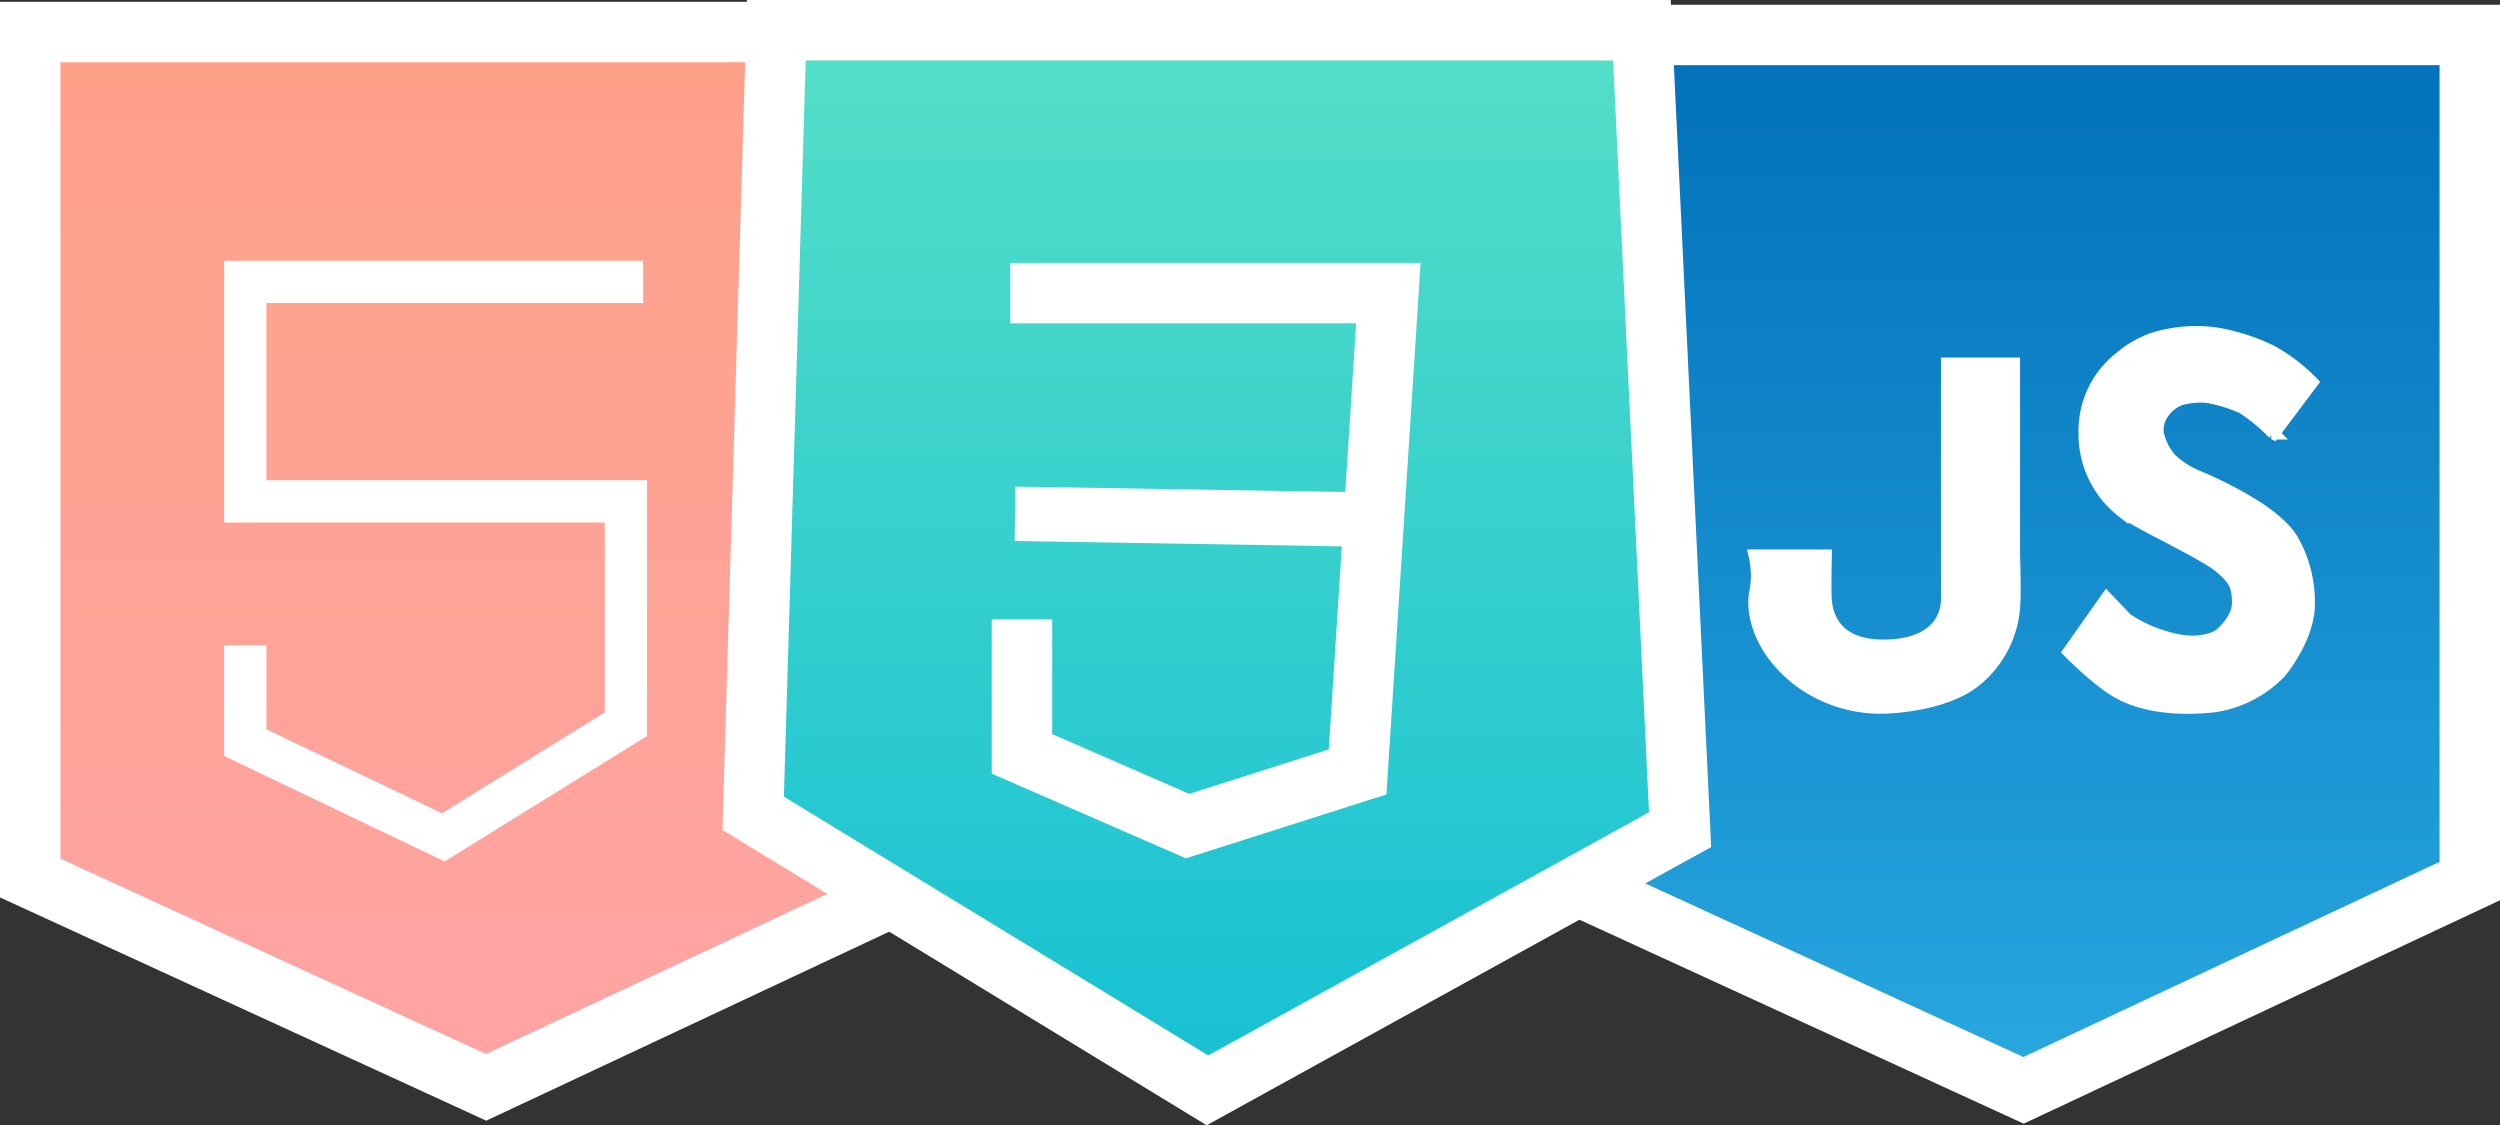 <svg xmlns="http://www.w3.org/2000/svg" xmlns:xlink="http://www.w3.org/1999/xlink" width="413.544" height="186.14" viewBox="0 0 413.544 186.14">
  <rect x="0" y="0" width="413.544" height="186.14" fill="#333333" stroke="none"/>
  <defs>
    <linearGradient id="linear-gradient" x1="0.5" x2="0.5" y2="1" gradientUnits="objectBoundingBox">
      <stop offset="0" stop-color="#ffa188"/>
      <stop offset="1" stop-color="#ffa4a4"/>
    </linearGradient>
    <linearGradient id="linear-gradient-2" x1="0.5" x2="0.5" y2="1" gradientUnits="objectBoundingBox">
      <stop offset="0" stop-color="#0070ba"/>
      <stop offset="1" stop-color="#29a8e0"/>
    </linearGradient>
    <linearGradient id="linear-gradient-3" x1="0.5" x2="0.5" y2="1" gradientUnits="objectBoundingBox">
      <stop offset="0" stop-color="#55dfc7"/>
      <stop offset="1" stop-color="#16c0d4"/>
    </linearGradient>
  </defs>
  <g id="Group_18" data-name="Group 18" transform="translate(-1829.459 -2220.813)">
    <g id="Group_17" data-name="Group 17" transform="translate(1638 2057)">
      <path id="Path_16" data-name="Path 16" d="M805.459,792.682V932.632l75.409,34.622,73.816-34.622V792.682Z" transform="translate(-609 -623.574)" stroke="#fff" stroke-width="10" fill="url(#linear-gradient)"/>
      <path id="Path_15" data-name="Path 15" d="M907.282,826.635H841.476v36.3h62.957V899.8l-30.2,18.716-32.76-15.666V886.713" transform="translate(-609.44 -616.192)" fill="none" stroke="#fff" stroke-width="7"/>
      <path id="Path_16-2" data-name="Path 16" d="M805.459,792.682V932.632l75.409,34.622,73.816-34.622V792.682Z" transform="translate(-354.681 -623.081)" stroke="#fff" stroke-width="10" fill="url(#linear-gradient-2)"/>
      <path id="Path_17" data-name="Path 17" d="M629.732,665.38,625.9,794.915l75.147,45.824,78.182-43.116L772.919,665.38Z" transform="translate(-309.855 -496.567)" stroke="#fff" stroke-width="10" fill="url(#linear-gradient-3)"/>
      <g id="Group_16" data-name="Group 16" transform="translate(476.659 214.859)">
        <path id="Path_10" data-name="Path 10" d="M767.191,748.442h0c0,.012.22,6.054,0,8.731a17.334,17.334,0,0,1-6.81,12.32c-5.3,3.929-14.407,4.108-14.407,4.108a22.6,22.6,0,0,1-14.847-4.821c-6.75-5.513-7.332-11.808-6.692-14.453a14.671,14.671,0,0,0-.149-5.885h11.772s-.142,6.007,0,7.4.663,7.689,9.915,7.5,10.106-5.75,10.129-7.5,0-7.4,0-7.4V716.7h11.088Z" transform="translate(-719.237 -707.6)" fill="#fff" stroke="#fff" stroke-width="2"/>
        <path id="Path_11" data-name="Path 11" d="M824.518,724.023l-6.356,8.467-.027-.014a30.287,30.287,0,0,0-5.082-4.217,23.662,23.662,0,0,0-6.078-1.857,12.692,12.692,0,0,0-4.2.415,5.993,5.993,0,0,0-3.132,2.579,4.686,4.686,0,0,0-.656,3.094,9.333,9.333,0,0,0,2.182,4.282,15.173,15.173,0,0,0,4.751,2.955,65.915,65.915,0,0,1,9.815,5.15c3.876,2.666,5.046,4.368,5.69,5.516a20.761,20.761,0,0,1,2.486,11.364c-.555,5.4-4.7,10.244-4.7,10.244a19.011,19.011,0,0,1-11.042,5.617c-6.606.683-11.766-.2-15.382-2.091s-8.536-6.947-8.536-6.947l6.259-8.868,3.289,3.456a23.532,23.532,0,0,0,7.945,3.386c4.828,1.106,7.411-.727,7.411-.727s3.087-2.463,3.087-5.3-.562-3.947-3.087-6.042-13.229-7.093-16.036-9.077A16.27,16.27,0,0,1,786.86,732.3a15.307,15.307,0,0,1,5.922-12.391,16.4,16.4,0,0,1,7.795-3.734,23.991,23.991,0,0,1,8.572-.158,34.042,34.042,0,0,1,8.577,2.82A28.424,28.424,0,0,1,824.518,724.023Z" transform="translate(-727.237 -711.818)" fill="#fff" stroke="#fff" stroke-width="2"/>
      </g>
      <g id="Group_17-2" data-name="Group 17" transform="translate(358.584 212.302)">
        <path id="Path_19" data-name="Path 19" d="M549.937,697.864h62.534l-5.088,79.2-28.131,8.961-27.39-11.948V751.838" transform="translate(-549.937 -697.864)" fill="none" stroke="#fff" stroke-width="10"/>
        <path id="Path_20" data-name="Path 20" d="M610.573,720.242l-59.851-.98" transform="translate(-549.938 -682.76)" fill="none" stroke="#fff" stroke-width="9"/>
      </g>
    </g>
  </g>
</svg>
